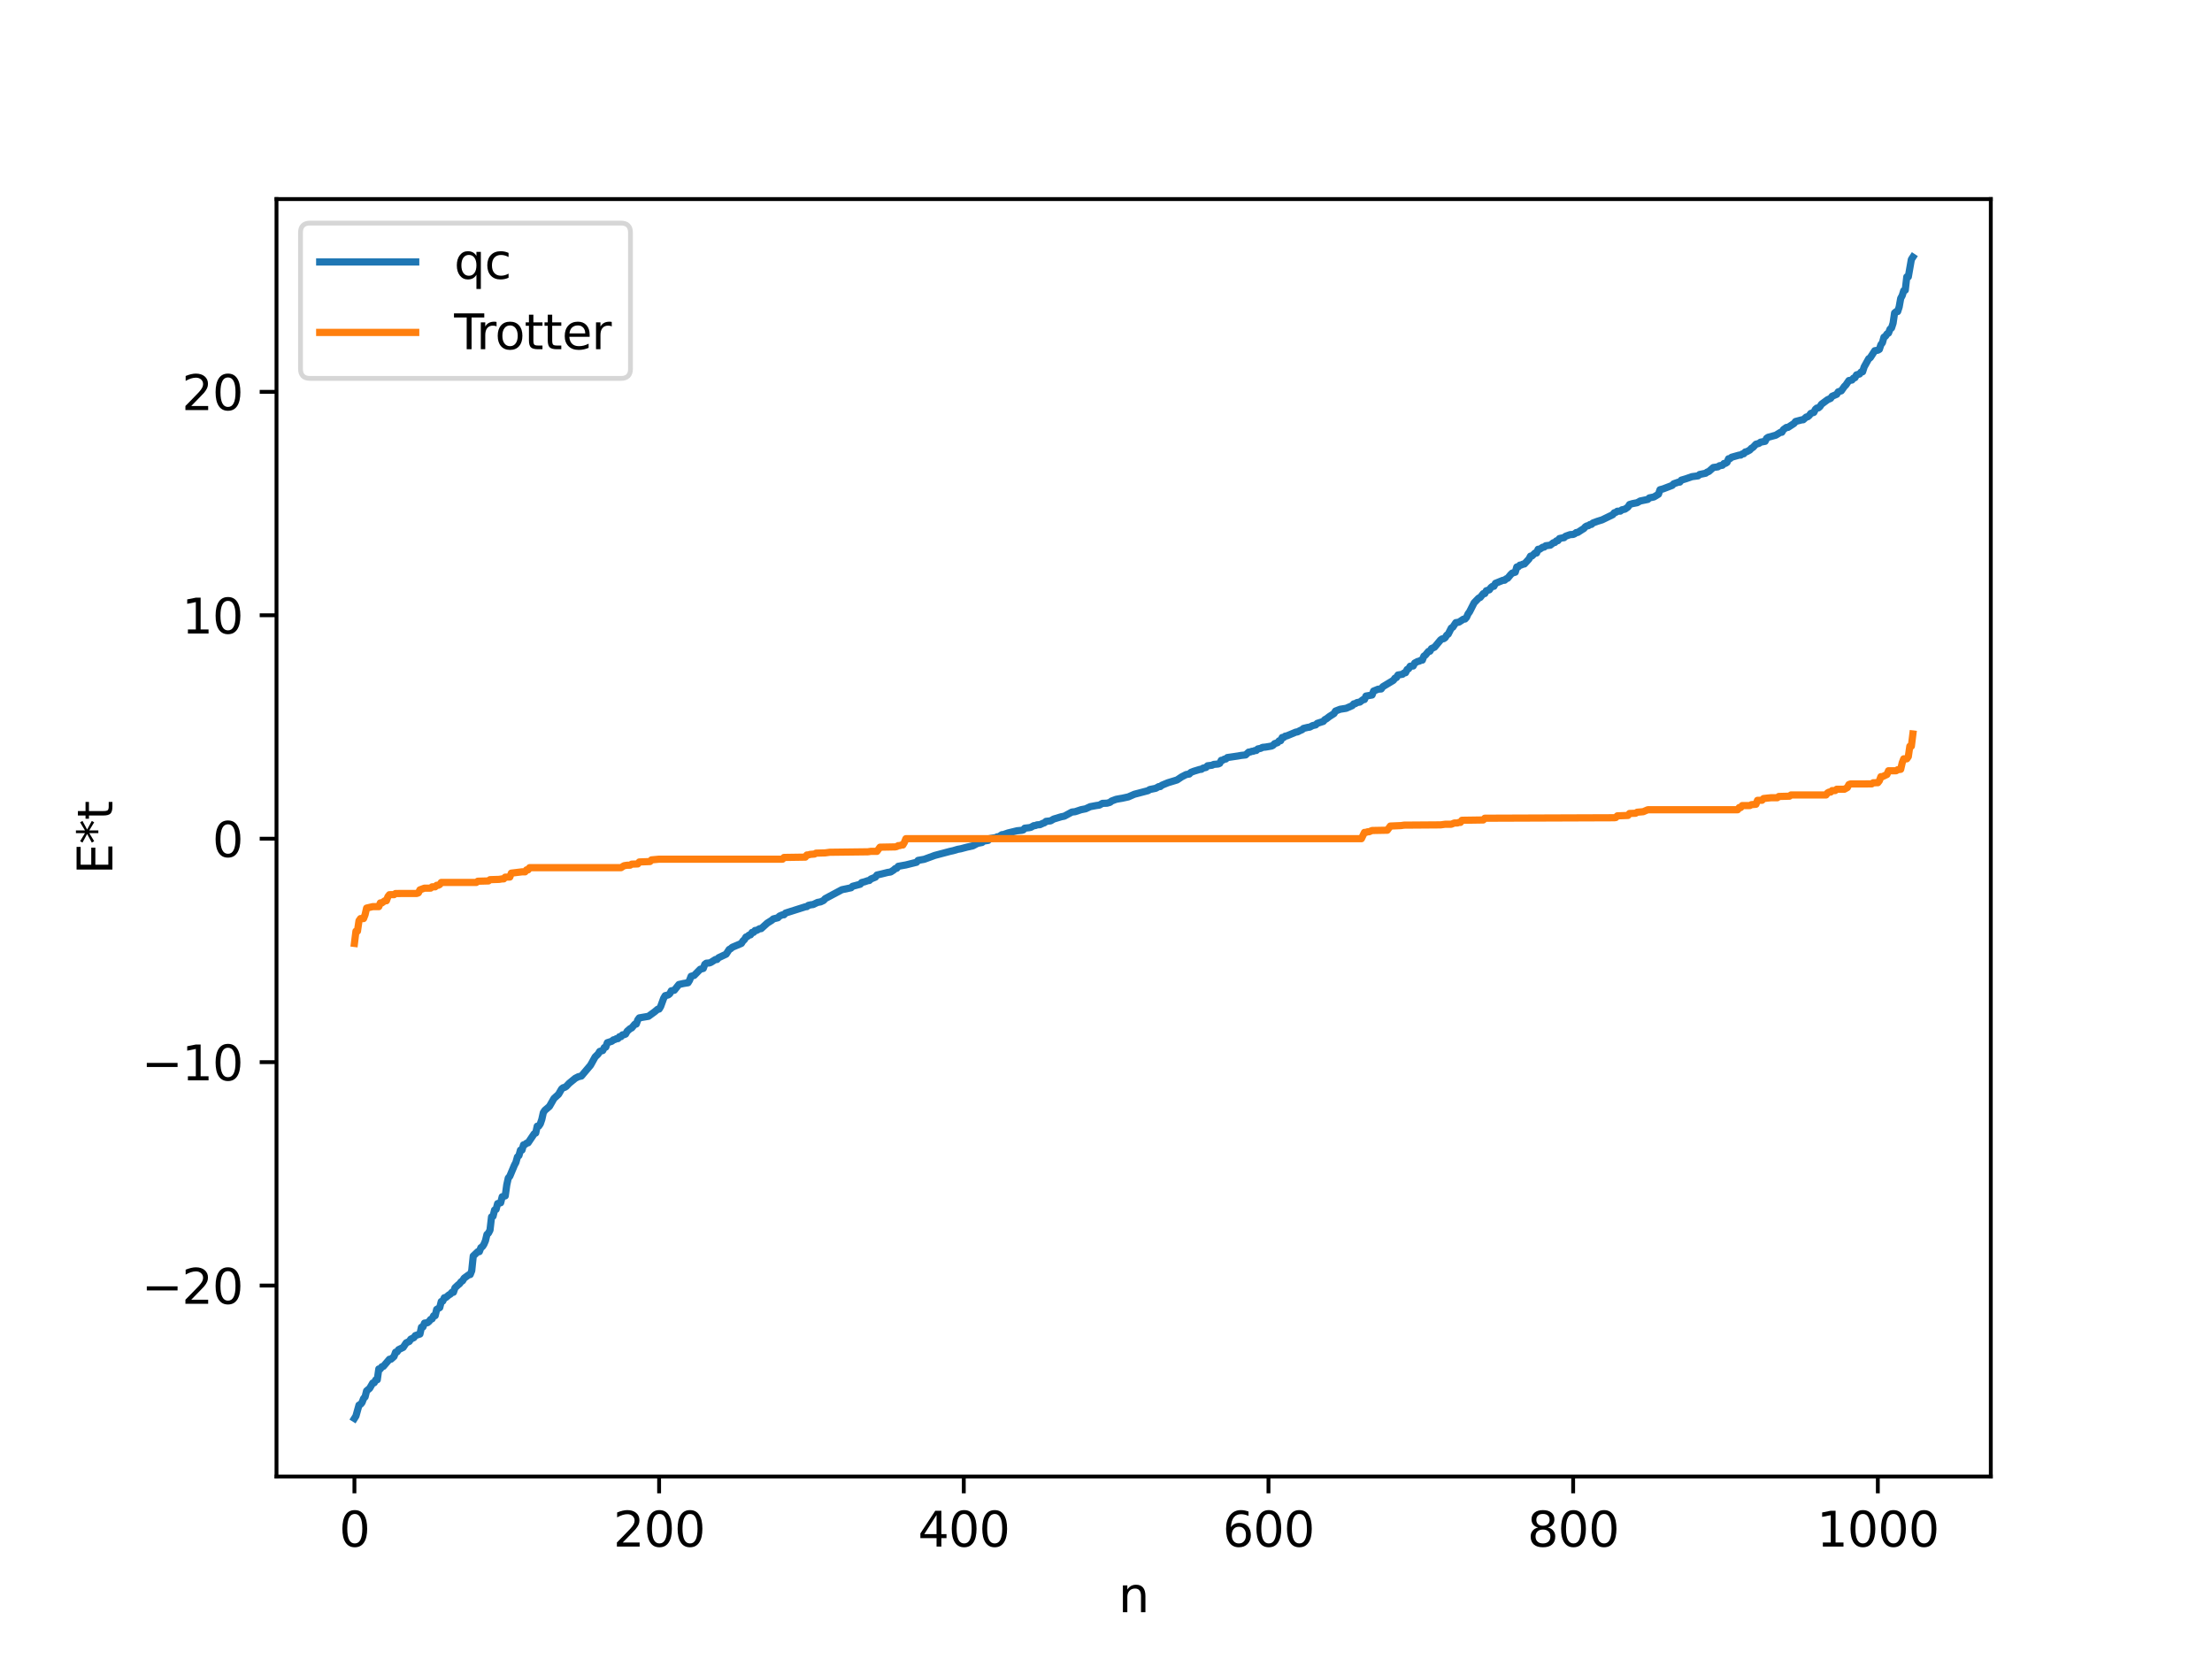 <?xml version="1.0" encoding="utf-8" standalone="no"?>
<!DOCTYPE svg PUBLIC "-//W3C//DTD SVG 1.1//EN"
  "http://www.w3.org/Graphics/SVG/1.1/DTD/svg11.dtd">
<svg xmlns:xlink="http://www.w3.org/1999/xlink" width="460.8pt" height="345.6pt" viewBox="0 0 460.8 345.6" xmlns="http://www.w3.org/2000/svg" version="1.1">
 <defs>
  <style type="text/css">*{stroke-linejoin: round; stroke-linecap: butt}</style>
 </defs>
 <g id="figure_1">
  <g id="patch_1">
   <path d="M 0 345.6 
L 460.8 345.6 
L 460.8 0 
L 0 0 
z
" style="fill: #ffffff"/>
  </g>
  <g id="axes_1">
   <g id="patch_2">
    <path d="M 57.6 307.584 
L 414.72 307.584 
L 414.72 41.472 
L 57.6 41.472 
z
" style="fill: #ffffff"/>
   </g>
   <g id="matplotlib.axis_1">
    <g id="xtick_1">
     <g id="line2d_1">
      <defs>
       <path id="mc3f16749c8" d="M 0 0 
L 0 3.5 
" style="stroke: #000000; stroke-width: 0.8"/>
      </defs>
      <g>
       <use xlink:href="#mc3f16749c8" x="73.833" y="307.584" style="stroke: #000000; stroke-width: 0.8"/>
      </g>
     </g>
     <g id="text_1">
      <!-- 0 -->
      <g transform="translate(70.651 322.182) scale(0.1 -0.1)">
       <defs>
        <path id="DejaVuSans-30" d="M 2034 4250 
Q 1547 4250 1301 3770 
Q 1056 3291 1056 2328 
Q 1056 1369 1301 889 
Q 1547 409 2034 409 
Q 2525 409 2770 889 
Q 3016 1369 3016 2328 
Q 3016 3291 2770 3770 
Q 2525 4250 2034 4250 
z
M 2034 4750 
Q 2819 4750 3233 4129 
Q 3647 3509 3647 2328 
Q 3647 1150 3233 529 
Q 2819 -91 2034 -91 
Q 1250 -91 836 529 
Q 422 1150 422 2328 
Q 422 3509 836 4129 
Q 1250 4750 2034 4750 
z
" transform="scale(0.016)"/>
       </defs>
       <use xlink:href="#DejaVuSans-30"/>
      </g>
     </g>
    </g>
    <g id="xtick_2">
     <g id="line2d_2">
      <g>
       <use xlink:href="#mc3f16749c8" x="137.304" y="307.584" style="stroke: #000000; stroke-width: 0.8"/>
      </g>
     </g>
     <g id="text_2">
      <!-- 200 -->
      <g transform="translate(127.76 322.182) scale(0.1 -0.1)">
       <defs>
        <path id="DejaVuSans-32" d="M 1228 531 
L 3431 531 
L 3431 0 
L 469 0 
L 469 531 
Q 828 903 1448 1529 
Q 2069 2156 2228 2338 
Q 2531 2678 2651 2914 
Q 2772 3150 2772 3378 
Q 2772 3750 2511 3984 
Q 2250 4219 1831 4219 
Q 1534 4219 1204 4116 
Q 875 4013 500 3803 
L 500 4441 
Q 881 4594 1212 4672 
Q 1544 4750 1819 4750 
Q 2544 4750 2975 4387 
Q 3406 4025 3406 3419 
Q 3406 3131 3298 2873 
Q 3191 2616 2906 2266 
Q 2828 2175 2409 1742 
Q 1991 1309 1228 531 
z
" transform="scale(0.016)"/>
       </defs>
       <use xlink:href="#DejaVuSans-32"/>
       <use xlink:href="#DejaVuSans-30" x="63.623"/>
       <use xlink:href="#DejaVuSans-30" x="127.246"/>
      </g>
     </g>
    </g>
    <g id="xtick_3">
     <g id="line2d_3">
      <g>
       <use xlink:href="#mc3f16749c8" x="200.775" y="307.584" style="stroke: #000000; stroke-width: 0.8"/>
      </g>
     </g>
     <g id="text_3">
      <!-- 400 -->
      <g transform="translate(191.231 322.182) scale(0.1 -0.1)">
       <defs>
        <path id="DejaVuSans-34" d="M 2419 4116 
L 825 1625 
L 2419 1625 
L 2419 4116 
z
M 2253 4666 
L 3047 4666 
L 3047 1625 
L 3713 1625 
L 3713 1100 
L 3047 1100 
L 3047 0 
L 2419 0 
L 2419 1100 
L 313 1100 
L 313 1709 
L 2253 4666 
z
" transform="scale(0.016)"/>
       </defs>
       <use xlink:href="#DejaVuSans-34"/>
       <use xlink:href="#DejaVuSans-30" x="63.623"/>
       <use xlink:href="#DejaVuSans-30" x="127.246"/>
      </g>
     </g>
    </g>
    <g id="xtick_4">
     <g id="line2d_4">
      <g>
       <use xlink:href="#mc3f16749c8" x="264.246" y="307.584" style="stroke: #000000; stroke-width: 0.8"/>
      </g>
     </g>
     <g id="text_4">
      <!-- 600 -->
      <g transform="translate(254.702 322.182) scale(0.1 -0.1)">
       <defs>
        <path id="DejaVuSans-36" d="M 2113 2584 
Q 1688 2584 1439 2293 
Q 1191 2003 1191 1497 
Q 1191 994 1439 701 
Q 1688 409 2113 409 
Q 2538 409 2786 701 
Q 3034 994 3034 1497 
Q 3034 2003 2786 2293 
Q 2538 2584 2113 2584 
z
M 3366 4563 
L 3366 3988 
Q 3128 4100 2886 4159 
Q 2644 4219 2406 4219 
Q 1781 4219 1451 3797 
Q 1122 3375 1075 2522 
Q 1259 2794 1537 2939 
Q 1816 3084 2150 3084 
Q 2853 3084 3261 2657 
Q 3669 2231 3669 1497 
Q 3669 778 3244 343 
Q 2819 -91 2113 -91 
Q 1303 -91 875 529 
Q 447 1150 447 2328 
Q 447 3434 972 4092 
Q 1497 4750 2381 4750 
Q 2619 4750 2861 4703 
Q 3103 4656 3366 4563 
z
" transform="scale(0.016)"/>
       </defs>
       <use xlink:href="#DejaVuSans-36"/>
       <use xlink:href="#DejaVuSans-30" x="63.623"/>
       <use xlink:href="#DejaVuSans-30" x="127.246"/>
      </g>
     </g>
    </g>
    <g id="xtick_5">
     <g id="line2d_5">
      <g>
       <use xlink:href="#mc3f16749c8" x="327.717" y="307.584" style="stroke: #000000; stroke-width: 0.8"/>
      </g>
     </g>
     <g id="text_5">
      <!-- 800 -->
      <g transform="translate(318.173 322.182) scale(0.1 -0.1)">
       <defs>
        <path id="DejaVuSans-38" d="M 2034 2216 
Q 1584 2216 1326 1975 
Q 1069 1734 1069 1313 
Q 1069 891 1326 650 
Q 1584 409 2034 409 
Q 2484 409 2743 651 
Q 3003 894 3003 1313 
Q 3003 1734 2745 1975 
Q 2488 2216 2034 2216 
z
M 1403 2484 
Q 997 2584 770 2862 
Q 544 3141 544 3541 
Q 544 4100 942 4425 
Q 1341 4750 2034 4750 
Q 2731 4750 3128 4425 
Q 3525 4100 3525 3541 
Q 3525 3141 3298 2862 
Q 3072 2584 2669 2484 
Q 3125 2378 3379 2068 
Q 3634 1759 3634 1313 
Q 3634 634 3220 271 
Q 2806 -91 2034 -91 
Q 1263 -91 848 271 
Q 434 634 434 1313 
Q 434 1759 690 2068 
Q 947 2378 1403 2484 
z
M 1172 3481 
Q 1172 3119 1398 2916 
Q 1625 2713 2034 2713 
Q 2441 2713 2670 2916 
Q 2900 3119 2900 3481 
Q 2900 3844 2670 4047 
Q 2441 4250 2034 4250 
Q 1625 4250 1398 4047 
Q 1172 3844 1172 3481 
z
" transform="scale(0.016)"/>
       </defs>
       <use xlink:href="#DejaVuSans-38"/>
       <use xlink:href="#DejaVuSans-30" x="63.623"/>
       <use xlink:href="#DejaVuSans-30" x="127.246"/>
      </g>
     </g>
    </g>
    <g id="xtick_6">
     <g id="line2d_6">
      <g>
       <use xlink:href="#mc3f16749c8" x="391.188" y="307.584" style="stroke: #000000; stroke-width: 0.8"/>
      </g>
     </g>
     <g id="text_6">
      <!-- 1000 -->
      <g transform="translate(378.463 322.182) scale(0.1 -0.1)">
       <defs>
        <path id="DejaVuSans-31" d="M 794 531 
L 1825 531 
L 1825 4091 
L 703 3866 
L 703 4441 
L 1819 4666 
L 2450 4666 
L 2450 531 
L 3481 531 
L 3481 0 
L 794 0 
L 794 531 
z
" transform="scale(0.016)"/>
       </defs>
       <use xlink:href="#DejaVuSans-31"/>
       <use xlink:href="#DejaVuSans-30" x="63.623"/>
       <use xlink:href="#DejaVuSans-30" x="127.246"/>
       <use xlink:href="#DejaVuSans-30" x="190.869"/>
      </g>
     </g>
    </g>
    <g id="text_7">
     <!-- n -->
     <g transform="translate(232.991 335.861) scale(0.1 -0.1)">
      <defs>
       <path id="DejaVuSans-6e" d="M 3513 2113 
L 3513 0 
L 2938 0 
L 2938 2094 
Q 2938 2591 2744 2837 
Q 2550 3084 2163 3084 
Q 1697 3084 1428 2787 
Q 1159 2491 1159 1978 
L 1159 0 
L 581 0 
L 581 3500 
L 1159 3500 
L 1159 2956 
Q 1366 3272 1645 3428 
Q 1925 3584 2291 3584 
Q 2894 3584 3203 3211 
Q 3513 2838 3513 2113 
z
" transform="scale(0.016)"/>
      </defs>
      <use xlink:href="#DejaVuSans-6e"/>
     </g>
    </g>
   </g>
   <g id="matplotlib.axis_2">
    <g id="ytick_1">
     <g id="line2d_7">
      <defs>
       <path id="mbcdb6dd79f" d="M 0 0 
L -3.5 0 
" style="stroke: #000000; stroke-width: 0.8"/>
      </defs>
      <g>
       <use xlink:href="#mbcdb6dd79f" x="57.6" y="267.804" style="stroke: #000000; stroke-width: 0.8"/>
      </g>
     </g>
     <g id="text_8">
      <!-- −20 -->
      <g transform="translate(29.495 271.604) scale(0.1 -0.1)">
       <defs>
        <path id="DejaVuSans-2212" d="M 678 2272 
L 4684 2272 
L 4684 1741 
L 678 1741 
L 678 2272 
z
" transform="scale(0.016)"/>
       </defs>
       <use xlink:href="#DejaVuSans-2212"/>
       <use xlink:href="#DejaVuSans-32" x="83.789"/>
       <use xlink:href="#DejaVuSans-30" x="147.412"/>
      </g>
     </g>
    </g>
    <g id="ytick_2">
     <g id="line2d_8">
      <g>
       <use xlink:href="#mbcdb6dd79f" x="57.6" y="221.26" style="stroke: #000000; stroke-width: 0.8"/>
      </g>
     </g>
     <g id="text_9">
      <!-- −10 -->
      <g transform="translate(29.495 225.06) scale(0.1 -0.1)">
       <use xlink:href="#DejaVuSans-2212"/>
       <use xlink:href="#DejaVuSans-31" x="83.789"/>
       <use xlink:href="#DejaVuSans-30" x="147.412"/>
      </g>
     </g>
    </g>
    <g id="ytick_3">
     <g id="line2d_9">
      <g>
       <use xlink:href="#mbcdb6dd79f" x="57.6" y="174.716" style="stroke: #000000; stroke-width: 0.8"/>
      </g>
     </g>
     <g id="text_10">
      <!-- 0 -->
      <g transform="translate(44.237 178.516) scale(0.1 -0.1)">
       <use xlink:href="#DejaVuSans-30"/>
      </g>
     </g>
    </g>
    <g id="ytick_4">
     <g id="line2d_10">
      <g>
       <use xlink:href="#mbcdb6dd79f" x="57.6" y="128.173" style="stroke: #000000; stroke-width: 0.8"/>
      </g>
     </g>
     <g id="text_11">
      <!-- 10 -->
      <g transform="translate(37.875 131.972) scale(0.1 -0.1)">
       <use xlink:href="#DejaVuSans-31"/>
       <use xlink:href="#DejaVuSans-30" x="63.623"/>
      </g>
     </g>
    </g>
    <g id="ytick_5">
     <g id="line2d_11">
      <g>
       <use xlink:href="#mbcdb6dd79f" x="57.6" y="81.629" style="stroke: #000000; stroke-width: 0.8"/>
      </g>
     </g>
     <g id="text_12">
      <!-- 20 -->
      <g transform="translate(37.875 85.428) scale(0.1 -0.1)">
       <use xlink:href="#DejaVuSans-32"/>
       <use xlink:href="#DejaVuSans-30" x="63.623"/>
      </g>
     </g>
    </g>
    <g id="text_13">
     <!-- E*t -->
     <g transform="translate(23.416 182.148) rotate(-90) scale(0.1 -0.1)">
      <defs>
       <path id="DejaVuSans-45" d="M 628 4666 
L 3578 4666 
L 3578 4134 
L 1259 4134 
L 1259 2753 
L 3481 2753 
L 3481 2222 
L 1259 2222 
L 1259 531 
L 3634 531 
L 3634 0 
L 628 0 
L 628 4666 
z
" transform="scale(0.016)"/>
       <path id="DejaVuSans-2a" d="M 3009 3897 
L 1888 3291 
L 3009 2681 
L 2828 2375 
L 1778 3009 
L 1778 1831 
L 1422 1831 
L 1422 3009 
L 372 2375 
L 191 2681 
L 1313 3291 
L 191 3897 
L 372 4206 
L 1422 3572 
L 1422 4750 
L 1778 4750 
L 1778 3572 
L 2828 4206 
L 3009 3897 
z
" transform="scale(0.016)"/>
       <path id="DejaVuSans-74" d="M 1172 4494 
L 1172 3500 
L 2356 3500 
L 2356 3053 
L 1172 3053 
L 1172 1153 
Q 1172 725 1289 603 
Q 1406 481 1766 481 
L 2356 481 
L 2356 0 
L 1766 0 
Q 1100 0 847 248 
Q 594 497 594 1153 
L 594 3053 
L 172 3053 
L 172 3500 
L 594 3500 
L 594 4494 
L 1172 4494 
z
" transform="scale(0.016)"/>
      </defs>
      <use xlink:href="#DejaVuSans-45"/>
      <use xlink:href="#DejaVuSans-2a" x="63.184"/>
      <use xlink:href="#DejaVuSans-74" x="113.184"/>
     </g>
    </g>
   </g>
   <g id="line2d_12">
    <path d="M 73.833 295.488 
L 74.15 294.981 
L 74.785 292.706 
L 75.102 292.546 
L 75.42 292.168 
L 75.737 291.337 
L 76.054 290.996 
L 76.372 289.743 
L 77.006 289.217 
L 77.641 288.116 
L 77.958 288.054 
L 78.276 287.452 
L 78.593 287.427 
L 78.91 285.178 
L 79.228 285.177 
L 79.545 284.718 
L 79.862 284.639 
L 81.132 283.155 
L 81.449 283.148 
L 82.084 282.577 
L 82.401 281.689 
L 82.719 281.627 
L 83.036 281.155 
L 83.988 280.686 
L 84.623 279.734 
L 85.258 279.445 
L 85.575 278.963 
L 86.21 278.66 
L 86.527 278.224 
L 87.479 277.908 
L 87.796 276.478 
L 88.114 276.428 
L 88.431 275.627 
L 89.066 275.538 
L 89.383 275.274 
L 89.7 274.864 
L 90.018 274.74 
L 90.335 274.098 
L 90.653 274.081 
L 90.97 272.772 
L 91.605 272.396 
L 91.922 271.131 
L 92.239 271.046 
L 92.557 270.343 
L 92.874 270.298 
L 93.509 269.76 
L 93.826 269.589 
L 94.143 269.212 
L 94.461 269.204 
L 94.778 268.279 
L 95.413 267.684 
L 95.73 267.436 
L 96.048 267.006 
L 96.365 266.81 
L 96.682 266.276 
L 97.634 265.576 
L 97.952 265.513 
L 98.269 264.716 
L 98.586 261.651 
L 99.539 260.748 
L 99.856 260.74 
L 100.173 259.907 
L 100.491 259.7 
L 100.808 259.219 
L 101.125 258.477 
L 101.443 257.159 
L 101.76 256.873 
L 102.077 256.252 
L 102.395 253.493 
L 102.712 253.364 
L 103.029 252.063 
L 103.347 251.934 
L 103.664 250.73 
L 104.299 250.559 
L 104.616 249.3 
L 105.251 249.129 
L 105.568 246.833 
L 105.886 245.403 
L 106.203 245.028 
L 107.155 242.754 
L 107.472 242.151 
L 107.79 241.013 
L 108.107 240.721 
L 108.424 239.583 
L 108.742 239.58 
L 109.059 238.494 
L 109.377 238.416 
L 109.694 238.15 
L 110.011 238.069 
L 111.281 236.184 
L 111.598 236.031 
L 111.915 234.601 
L 112.233 234.585 
L 112.55 234.123 
L 112.867 233.202 
L 113.185 231.772 
L 113.502 231.302 
L 114.454 230.485 
L 115.406 228.826 
L 116.358 227.955 
L 116.993 226.857 
L 117.31 226.595 
L 117.628 226.525 
L 117.945 226.327 
L 118.58 225.66 
L 119.849 224.621 
L 120.484 224.3 
L 121.119 224.153 
L 123.023 221.897 
L 123.975 220.18 
L 124.61 219.56 
L 124.927 219.032 
L 125.562 218.847 
L 125.879 218.231 
L 126.196 218.13 
L 126.514 217.214 
L 127.466 216.909 
L 127.783 216.624 
L 128.1 216.557 
L 128.418 216.369 
L 128.735 216.362 
L 129.053 215.956 
L 129.37 215.954 
L 129.687 215.572 
L 130.005 215.553 
L 130.322 215.418 
L 130.639 214.841 
L 131.274 214.282 
L 131.591 214.142 
L 132.226 213.38 
L 132.543 213.331 
L 132.861 212.468 
L 133.178 212.045 
L 133.813 211.933 
L 135.082 211.716 
L 136.352 210.793 
L 136.986 210.259 
L 137.304 210.209 
L 137.621 209.685 
L 138.256 207.945 
L 138.573 207.415 
L 139.208 207.263 
L 139.525 207.011 
L 139.843 206.406 
L 140.477 206.284 
L 141.429 205.089 
L 142.381 204.877 
L 143.334 204.724 
L 143.651 204.207 
L 143.968 203.379 
L 144.603 203.203 
L 145.872 201.91 
L 146.507 201.745 
L 146.824 200.886 
L 147.142 200.652 
L 147.777 200.597 
L 148.094 200.479 
L 149.046 199.882 
L 149.363 199.879 
L 149.681 199.519 
L 151.267 198.768 
L 151.902 197.791 
L 152.22 197.627 
L 152.537 197.338 
L 154.441 196.533 
L 154.758 196.028 
L 155.076 195.739 
L 155.393 195.201 
L 155.71 195.082 
L 156.028 194.806 
L 156.345 194.743 
L 156.662 194.242 
L 156.98 194.231 
L 157.297 193.829 
L 157.615 193.822 
L 158.249 193.463 
L 158.567 193.448 
L 159.836 192.301 
L 160.788 191.703 
L 161.105 191.423 
L 162.058 191.184 
L 162.375 190.842 
L 163.01 190.568 
L 163.327 190.562 
L 163.644 190.209 
L 167.77 188.899 
L 168.087 188.863 
L 168.405 188.602 
L 169.039 188.464 
L 169.357 188.441 
L 170.309 187.991 
L 170.943 187.875 
L 171.578 187.577 
L 171.896 187.205 
L 175.386 185.342 
L 177.291 184.941 
L 177.608 184.632 
L 179.195 184.207 
L 179.512 183.842 
L 180.147 183.682 
L 180.781 183.458 
L 181.099 183.42 
L 181.416 183.112 
L 182.368 182.727 
L 182.686 182.283 
L 183.638 182.065 
L 184.907 181.747 
L 185.542 181.65 
L 186.177 181.24 
L 186.494 180.944 
L 186.811 180.878 
L 187.129 180.467 
L 187.763 180.352 
L 188.715 180.181 
L 190.937 179.626 
L 191.254 179.234 
L 192.524 179.009 
L 194.745 178.195 
L 197.919 177.353 
L 198.553 177.216 
L 199.505 176.931 
L 200.14 176.819 
L 201.41 176.48 
L 202.679 176.196 
L 203.631 175.692 
L 204.583 175.501 
L 204.9 175.219 
L 205.853 175.067 
L 206.17 174.695 
L 207.439 174.479 
L 207.757 174.318 
L 208.074 174.314 
L 208.709 173.877 
L 209.026 173.855 
L 209.978 173.522 
L 211.882 173.061 
L 212.834 172.968 
L 213.152 172.887 
L 213.469 172.526 
L 214.421 172.418 
L 214.739 172.348 
L 215.373 171.994 
L 215.691 171.988 
L 216.008 171.834 
L 216.643 171.795 
L 217.277 171.498 
L 217.595 171.396 
L 217.912 171.102 
L 218.864 171 
L 219.499 170.624 
L 221.086 170.145 
L 221.72 170.02 
L 223.307 169.162 
L 223.942 169.097 
L 225.211 168.676 
L 226.163 168.486 
L 227.115 168.043 
L 228.385 167.806 
L 229.02 167.717 
L 229.654 167.357 
L 230.606 167.321 
L 231.241 167.144 
L 231.558 166.868 
L 232.51 166.512 
L 233.145 166.395 
L 233.78 166.287 
L 235.049 166.01 
L 236.319 165.454 
L 236.953 165.29 
L 239.175 164.704 
L 239.492 164.479 
L 240.762 164.215 
L 241.396 163.86 
L 241.714 163.854 
L 242.031 163.583 
L 243.3 163.056 
L 244.57 162.672 
L 245.205 162.475 
L 246.157 161.838 
L 247.109 161.348 
L 247.743 161.25 
L 248.061 160.911 
L 248.696 160.662 
L 249.965 160.276 
L 250.282 160.256 
L 250.6 160.019 
L 251.234 159.872 
L 251.552 159.529 
L 252.504 159.413 
L 252.821 159.242 
L 253.773 159.156 
L 254.091 159.016 
L 254.408 158.39 
L 254.725 158.358 
L 255.043 158.146 
L 255.36 158.118 
L 255.677 157.812 
L 257.899 157.486 
L 258.534 157.369 
L 259.486 157.266 
L 260.12 156.674 
L 260.438 156.658 
L 260.755 156.518 
L 261.072 156.505 
L 261.39 156.351 
L 261.707 156.337 
L 262.024 156.02 
L 262.659 155.886 
L 262.977 155.695 
L 263.611 155.632 
L 264.246 155.529 
L 264.881 155.415 
L 265.198 155.267 
L 265.515 154.921 
L 266.15 154.703 
L 266.467 154.325 
L 266.785 154.3 
L 267.102 153.63 
L 267.42 153.628 
L 267.737 153.349 
L 268.054 153.3 
L 269.006 152.909 
L 269.958 152.507 
L 270.276 152.474 
L 270.91 152.15 
L 271.228 152.029 
L 271.545 151.739 
L 272.497 151.51 
L 272.815 151.488 
L 273.449 151.153 
L 274.084 151.009 
L 274.401 150.691 
L 275.671 150.282 
L 275.988 149.905 
L 276.305 149.75 
L 276.94 149.261 
L 277.892 148.654 
L 278.21 148.126 
L 279.162 147.754 
L 280.431 147.55 
L 281.7 146.996 
L 282.018 146.628 
L 282.335 146.591 
L 282.653 146.366 
L 283.287 146.253 
L 283.922 145.762 
L 284.239 145.724 
L 284.557 144.999 
L 285.826 144.781 
L 286.143 143.959 
L 287.096 143.57 
L 287.73 143.522 
L 288.048 143.066 
L 290.269 141.723 
L 290.586 141.278 
L 290.904 141.15 
L 291.221 140.615 
L 291.856 140.512 
L 292.173 140.46 
L 292.491 140.186 
L 292.808 140.137 
L 293.125 139.467 
L 293.443 139.311 
L 293.76 138.785 
L 294.395 138.737 
L 294.712 138.123 
L 295.347 137.79 
L 295.664 137.733 
L 295.981 137.544 
L 296.299 137.516 
L 296.616 136.693 
L 296.934 136.474 
L 297.568 135.707 
L 297.886 135.658 
L 298.203 135.107 
L 298.838 134.822 
L 300.107 133.306 
L 300.424 133.09 
L 300.742 133.052 
L 301.059 132.839 
L 301.377 132.313 
L 301.694 132.096 
L 302.329 130.836 
L 302.646 130.652 
L 303.281 129.706 
L 303.915 129.61 
L 304.867 128.978 
L 305.185 128.958 
L 305.502 128.611 
L 305.82 127.883 
L 306.137 127.451 
L 307.089 125.574 
L 308.041 124.588 
L 308.358 124.455 
L 308.993 123.663 
L 309.31 123.651 
L 309.628 123.058 
L 310.262 122.866 
L 310.58 122.404 
L 310.897 122.154 
L 311.215 122.132 
L 311.532 121.517 
L 313.119 120.875 
L 313.436 120.873 
L 313.753 120.58 
L 314.071 120.458 
L 314.705 119.692 
L 315.023 119.385 
L 315.658 119.198 
L 315.975 118.108 
L 316.292 118.075 
L 316.61 117.73 
L 316.927 117.694 
L 317.244 117.518 
L 317.562 117.487 
L 318.514 116.45 
L 318.831 115.853 
L 319.148 115.813 
L 319.783 115.2 
L 320.1 115.199 
L 320.418 114.425 
L 320.735 114.425 
L 321.37 114 
L 321.687 113.964 
L 322.005 113.689 
L 322.957 113.568 
L 323.591 113.07 
L 323.909 113.008 
L 324.226 112.675 
L 324.543 112.629 
L 324.861 112.189 
L 325.496 112.049 
L 325.813 112.015 
L 326.13 111.71 
L 327.082 111.373 
L 327.717 111.334 
L 328.034 111.199 
L 328.352 110.941 
L 328.669 110.917 
L 329.621 110.298 
L 329.939 110.113 
L 330.256 109.744 
L 330.573 109.556 
L 330.891 109.508 
L 331.208 109.273 
L 331.525 109.242 
L 331.843 108.937 
L 332.795 108.591 
L 333.747 108.296 
L 335.968 107.215 
L 336.286 106.815 
L 336.603 106.742 
L 336.92 106.498 
L 337.555 106.474 
L 337.872 106.204 
L 338.507 106.069 
L 339.142 105.62 
L 339.459 105.1 
L 340.094 104.91 
L 341.046 104.727 
L 341.681 104.367 
L 343.267 104.038 
L 343.585 103.724 
L 344.537 103.528 
L 345.489 102.953 
L 345.806 102.018 
L 346.441 101.849 
L 348.345 101.121 
L 348.662 100.785 
L 349.615 100.449 
L 349.932 100.431 
L 350.249 100.023 
L 351.201 99.74 
L 352.471 99.295 
L 353.74 99.128 
L 354.058 98.845 
L 355.327 98.578 
L 355.644 98.336 
L 355.962 98.234 
L 356.914 97.392 
L 357.866 97.255 
L 358.183 97.028 
L 358.818 96.92 
L 359.135 96.549 
L 359.453 96.525 
L 359.77 96.322 
L 360.087 95.567 
L 360.405 95.531 
L 360.722 95.252 
L 362.309 94.803 
L 362.626 94.803 
L 362.943 94.567 
L 363.261 94.523 
L 363.578 94.146 
L 363.896 94.091 
L 364.53 93.742 
L 364.848 93.385 
L 365.165 93.209 
L 365.8 92.536 
L 366.434 92.364 
L 366.752 92.113 
L 367.704 91.935 
L 368.021 91.309 
L 368.339 91.091 
L 369.925 90.661 
L 370.877 90.075 
L 371.195 90.044 
L 371.512 89.499 
L 372.147 89.041 
L 372.464 89.036 
L 373.734 88.211 
L 374.051 87.802 
L 375.32 87.468 
L 375.638 87.443 
L 376.272 86.879 
L 376.59 86.817 
L 376.907 86.542 
L 377.224 86.12 
L 377.859 85.908 
L 378.177 85.27 
L 378.494 85.006 
L 378.811 84.97 
L 379.129 84.697 
L 379.446 84.21 
L 380.715 83.267 
L 381.35 82.989 
L 381.667 82.55 
L 382.62 82.141 
L 382.937 81.628 
L 383.572 81.416 
L 384.206 80.521 
L 384.524 80.205 
L 385.158 79.277 
L 385.793 79.17 
L 386.11 78.774 
L 386.428 78.678 
L 386.745 78.093 
L 387.38 77.911 
L 387.697 77.497 
L 388.015 77.449 
L 388.332 76.45 
L 389.284 74.734 
L 389.601 74.526 
L 390.553 73.06 
L 391.188 72.957 
L 391.505 72.771 
L 391.823 71.805 
L 392.14 71.398 
L 392.458 70.242 
L 392.775 70.047 
L 393.092 69.573 
L 393.41 69.386 
L 393.727 68.567 
L 394.044 68.313 
L 394.362 67.326 
L 394.679 65.194 
L 394.996 64.929 
L 395.314 64.907 
L 395.631 63.934 
L 395.948 62.157 
L 396.266 61.577 
L 396.583 60.549 
L 396.9 60.45 
L 397.218 57.668 
L 397.535 57.665 
L 398.17 54.049 
L 398.487 53.568 
L 398.487 53.568 
" clip-path="url(#p63677e3f83)" style="fill: none; stroke: #1f77b4; stroke-width: 1.5; stroke-linecap: square"/>
   </g>
   <g id="line2d_13">
    <path d="M 73.833 196.529 
L 74.15 193.983 
L 74.467 193.983 
L 74.785 191.808 
L 75.102 191.356 
L 75.737 191.356 
L 76.054 190.542 
L 76.372 189.168 
L 77.641 188.871 
L 78.91 188.871 
L 79.228 188.095 
L 79.545 188.095 
L 80.18 187.641 
L 80.497 187.641 
L 80.815 186.784 
L 81.132 186.38 
L 82.084 186.374 
L 82.401 186.135 
L 86.844 186.121 
L 87.162 185.99 
L 87.479 185.369 
L 88.431 185.017 
L 89.7 185.017 
L 90.018 184.742 
L 90.653 184.742 
L 90.97 184.423 
L 91.287 184.423 
L 91.605 184.257 
L 91.922 183.829 
L 99.221 183.829 
L 99.539 183.574 
L 101.76 183.514 
L 102.077 183.25 
L 103.981 183.19 
L 104.616 183.087 
L 104.934 183.087 
L 105.251 182.725 
L 106.203 182.706 
L 106.52 181.889 
L 108.742 181.62 
L 109.377 181.62 
L 109.694 181.207 
L 110.011 181.207 
L 110.329 180.75 
L 129.37 180.75 
L 130.005 180.341 
L 130.639 180.247 
L 131.274 180.231 
L 131.591 180.019 
L 132.861 179.971 
L 133.178 179.562 
L 135.4 179.477 
L 135.717 179.128 
L 137.304 178.983 
L 163.01 178.983 
L 163.327 178.621 
L 167.77 178.555 
L 168.087 178.108 
L 168.405 178.108 
L 168.722 177.989 
L 169.674 177.912 
L 169.991 177.727 
L 171.896 177.671 
L 172.848 177.542 
L 180.781 177.447 
L 181.416 177.353 
L 182.686 177.353 
L 183.32 176.484 
L 186.494 176.425 
L 186.811 176.349 
L 187.129 176.158 
L 187.446 176.158 
L 187.763 176.028 
L 188.081 176.028 
L 188.398 175.488 
L 188.715 174.716 
L 283.605 174.716 
L 284.239 173.405 
L 284.557 173.405 
L 284.874 173.275 
L 285.191 173.275 
L 285.826 173.007 
L 289 172.949 
L 289.634 172.08 
L 291.856 171.986 
L 292.491 171.891 
L 300.107 171.836 
L 301.059 171.706 
L 302.329 171.706 
L 302.963 171.444 
L 303.598 171.444 
L 303.915 171.325 
L 304.233 171.325 
L 304.55 170.878 
L 308.993 170.811 
L 309.31 170.45 
L 336.286 170.351 
L 336.603 170.305 
L 336.92 169.956 
L 339.142 169.871 
L 339.459 169.462 
L 340.729 169.414 
L 341.046 169.202 
L 342.315 169.092 
L 343.267 168.683 
L 361.991 168.683 
L 362.309 168.226 
L 362.626 168.226 
L 362.943 167.813 
L 364.53 167.813 
L 364.848 167.625 
L 365.8 167.544 
L 366.117 166.727 
L 367.069 166.708 
L 367.386 166.346 
L 368.339 166.243 
L 368.973 166.183 
L 370.243 166.183 
L 370.56 165.919 
L 372.781 165.859 
L 373.099 165.604 
L 380.398 165.604 
L 380.715 165.176 
L 381.033 165.01 
L 381.35 165.01 
L 381.667 164.691 
L 382.302 164.691 
L 382.62 164.416 
L 384.206 164.416 
L 384.841 164.064 
L 385.158 163.443 
L 385.476 163.312 
L 389.919 163.298 
L 390.236 163.059 
L 391.188 163.052 
L 391.505 162.649 
L 391.823 161.792 
L 392.14 161.792 
L 393.092 161.338 
L 393.41 160.562 
L 394.996 160.562 
L 395.314 160.35 
L 395.948 160.265 
L 396.266 158.891 
L 396.583 158.077 
L 397.218 158.077 
L 397.535 157.625 
L 397.853 155.45 
L 398.17 155.45 
L 398.487 152.904 
L 398.487 152.904 
" clip-path="url(#p63677e3f83)" style="fill: none; stroke: #ff7f0e; stroke-width: 1.5; stroke-linecap: square"/>
   </g>
   <g id="patch_3">
    <path d="M 57.6 307.584 
L 57.6 41.472 
" style="fill: none; stroke: #000000; stroke-width: 0.8; stroke-linejoin: miter; stroke-linecap: square"/>
   </g>
   <g id="patch_4">
    <path d="M 414.72 307.584 
L 414.72 41.472 
" style="fill: none; stroke: #000000; stroke-width: 0.8; stroke-linejoin: miter; stroke-linecap: square"/>
   </g>
   <g id="patch_5">
    <path d="M 57.6 307.584 
L 414.72 307.584 
" style="fill: none; stroke: #000000; stroke-width: 0.8; stroke-linejoin: miter; stroke-linecap: square"/>
   </g>
   <g id="patch_6">
    <path d="M 57.6 41.472 
L 414.72 41.472 
" style="fill: none; stroke: #000000; stroke-width: 0.8; stroke-linejoin: miter; stroke-linecap: square"/>
   </g>
   <g id="legend_1">
    <g id="patch_7">
     <path d="M 64.6 78.828 
L 129.342 78.828 
Q 131.342 78.828 131.342 76.828 
L 131.342 48.472 
Q 131.342 46.472 129.342 46.472 
L 64.6 46.472 
Q 62.6 46.472 62.6 48.472 
L 62.6 76.828 
Q 62.6 78.828 64.6 78.828 
z
" style="fill: #ffffff; opacity: 0.8; stroke: #cccccc; stroke-linejoin: miter"/>
    </g>
    <g id="line2d_14">
     <path d="M 66.6 54.57 
L 76.6 54.57 
L 86.6 54.57 
" style="fill: none; stroke: #1f77b4; stroke-width: 1.5; stroke-linecap: square"/>
    </g>
    <g id="text_14">
     <!-- qc -->
     <g transform="translate(94.6 58.07) scale(0.1 -0.1)">
      <defs>
       <path id="DejaVuSans-71" d="M 947 1747 
Q 947 1113 1208 752 
Q 1469 391 1925 391 
Q 2381 391 2643 752 
Q 2906 1113 2906 1747 
Q 2906 2381 2643 2742 
Q 2381 3103 1925 3103 
Q 1469 3103 1208 2742 
Q 947 2381 947 1747 
z
M 2906 525 
Q 2725 213 2448 61 
Q 2172 -91 1784 -91 
Q 1150 -91 751 415 
Q 353 922 353 1747 
Q 353 2572 751 3078 
Q 1150 3584 1784 3584 
Q 2172 3584 2448 3432 
Q 2725 3281 2906 2969 
L 2906 3500 
L 3481 3500 
L 3481 -1331 
L 2906 -1331 
L 2906 525 
z
" transform="scale(0.016)"/>
       <path id="DejaVuSans-63" d="M 3122 3366 
L 3122 2828 
Q 2878 2963 2633 3030 
Q 2388 3097 2138 3097 
Q 1578 3097 1268 2742 
Q 959 2388 959 1747 
Q 959 1106 1268 751 
Q 1578 397 2138 397 
Q 2388 397 2633 464 
Q 2878 531 3122 666 
L 3122 134 
Q 2881 22 2623 -34 
Q 2366 -91 2075 -91 
Q 1284 -91 818 406 
Q 353 903 353 1747 
Q 353 2603 823 3093 
Q 1294 3584 2113 3584 
Q 2378 3584 2631 3529 
Q 2884 3475 3122 3366 
z
" transform="scale(0.016)"/>
      </defs>
      <use xlink:href="#DejaVuSans-71"/>
      <use xlink:href="#DejaVuSans-63" x="63.477"/>
     </g>
    </g>
    <g id="line2d_15">
     <path d="M 66.6 69.249 
L 76.6 69.249 
L 86.6 69.249 
" style="fill: none; stroke: #ff7f0e; stroke-width: 1.5; stroke-linecap: square"/>
    </g>
    <g id="text_15">
     <!-- Trotter -->
     <g transform="translate(94.6 72.749) scale(0.1 -0.1)">
      <defs>
       <path id="DejaVuSans-54" d="M -19 4666 
L 3928 4666 
L 3928 4134 
L 2272 4134 
L 2272 0 
L 1638 0 
L 1638 4134 
L -19 4134 
L -19 4666 
z
" transform="scale(0.016)"/>
       <path id="DejaVuSans-72" d="M 2631 2963 
Q 2534 3019 2420 3045 
Q 2306 3072 2169 3072 
Q 1681 3072 1420 2755 
Q 1159 2438 1159 1844 
L 1159 0 
L 581 0 
L 581 3500 
L 1159 3500 
L 1159 2956 
Q 1341 3275 1631 3429 
Q 1922 3584 2338 3584 
Q 2397 3584 2469 3576 
Q 2541 3569 2628 3553 
L 2631 2963 
z
" transform="scale(0.016)"/>
       <path id="DejaVuSans-6f" d="M 1959 3097 
Q 1497 3097 1228 2736 
Q 959 2375 959 1747 
Q 959 1119 1226 758 
Q 1494 397 1959 397 
Q 2419 397 2687 759 
Q 2956 1122 2956 1747 
Q 2956 2369 2687 2733 
Q 2419 3097 1959 3097 
z
M 1959 3584 
Q 2709 3584 3137 3096 
Q 3566 2609 3566 1747 
Q 3566 888 3137 398 
Q 2709 -91 1959 -91 
Q 1206 -91 779 398 
Q 353 888 353 1747 
Q 353 2609 779 3096 
Q 1206 3584 1959 3584 
z
" transform="scale(0.016)"/>
       <path id="DejaVuSans-65" d="M 3597 1894 
L 3597 1613 
L 953 1613 
Q 991 1019 1311 708 
Q 1631 397 2203 397 
Q 2534 397 2845 478 
Q 3156 559 3463 722 
L 3463 178 
Q 3153 47 2828 -22 
Q 2503 -91 2169 -91 
Q 1331 -91 842 396 
Q 353 884 353 1716 
Q 353 2575 817 3079 
Q 1281 3584 2069 3584 
Q 2775 3584 3186 3129 
Q 3597 2675 3597 1894 
z
M 3022 2063 
Q 3016 2534 2758 2815 
Q 2500 3097 2075 3097 
Q 1594 3097 1305 2825 
Q 1016 2553 972 2059 
L 3022 2063 
z
" transform="scale(0.016)"/>
      </defs>
      <use xlink:href="#DejaVuSans-54"/>
      <use xlink:href="#DejaVuSans-72" x="46.334"/>
      <use xlink:href="#DejaVuSans-6f" x="85.197"/>
      <use xlink:href="#DejaVuSans-74" x="146.379"/>
      <use xlink:href="#DejaVuSans-74" x="185.588"/>
      <use xlink:href="#DejaVuSans-65" x="224.797"/>
      <use xlink:href="#DejaVuSans-72" x="286.32"/>
     </g>
    </g>
   </g>
  </g>
 </g>
 <defs>
  <clipPath id="p63677e3f83">
   <rect x="57.6" y="41.472" width="357.12" height="266.112"/>
  </clipPath>
 </defs>
</svg>
